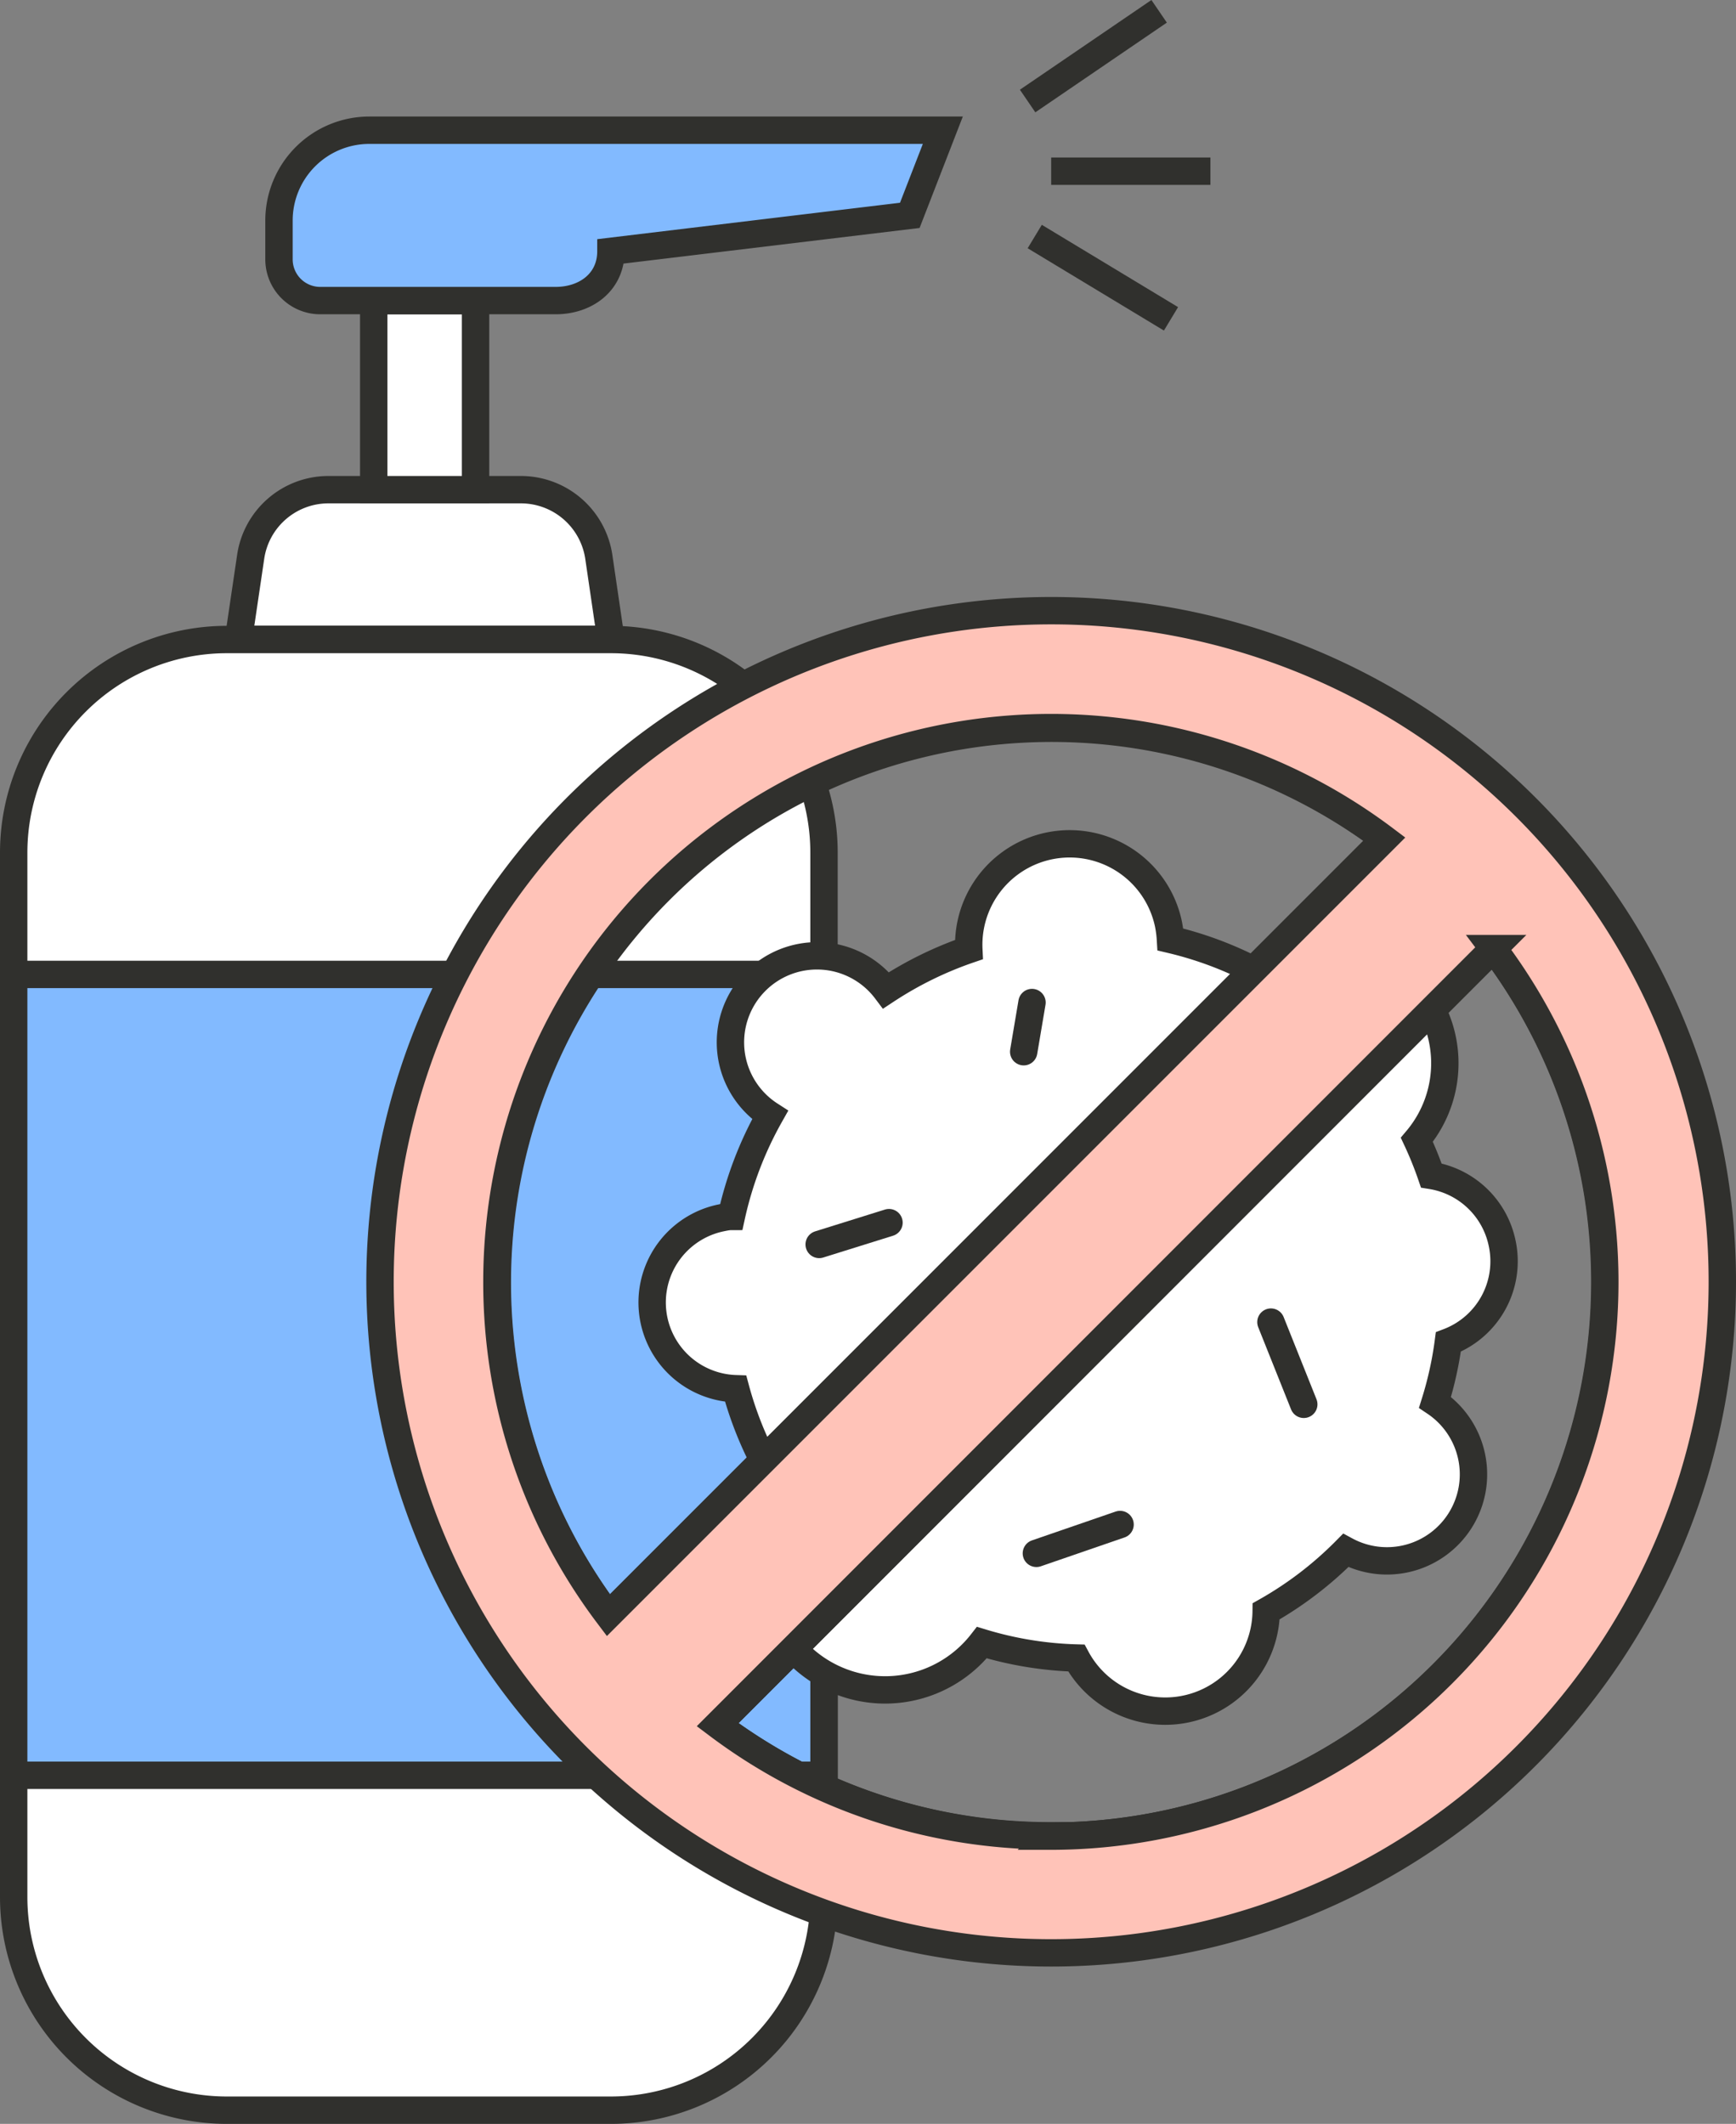 <svg xmlns="http://www.w3.org/2000/svg" viewBox="0 0 190.22 232.74"><rect x="0" y="0" width="190.22" height="232.74" fill="#808080" stroke="none"/><defs><style>.cls-1{fill:#fff;}.cls-1,.cls-2,.cls-3,.cls-4,.cls-5{stroke:#30302d;stroke-width:3px;}.cls-1,.cls-2,.cls-3,.cls-4{stroke-miterlimit:10;}.cls-2{fill:#82baff;}.cls-3,.cls-5{fill:none;}.cls-4{fill:#ffc3b8;}.cls-5{stroke-linecap:round;stroke-linejoin:round;}</style></defs><g id="Layer_2" data-name="Layer 2"><g id="Layer_1-2" data-name="Layer 1"><path class="cls-1" d="M57.08,53.66H36A8.61,8.61,0,0,0,27.47,61l-1.34,9.06H66.94L65.61,61A8.63,8.63,0,0,0,57.08,53.66Z"/><rect class="cls-1" x="40.95" y="32.94" width="11.16" height="20.72"/><path class="cls-2" d="M103.31,14.27,99.69,23.6,66.94,27.54c0,3.35-2.72,5.4-6.07,5.4H35.09a4.52,4.52,0,0,1-4.52-4.53V24.18a9.9,9.9,0,0,1,9.9-9.91Z"/><line class="cls-3" x1="115.18" y1="18.76" x2="132.63" y2="18.76"/><line class="cls-3" x1="112.6" y1="11.07" x2="127.01" y2="1.24"/><line class="cls-3" x1="113.38" y1="25.92" x2="128.31" y2="34.94"/><path class="cls-1" d="M90.29,93.44V207.89a23.36,23.36,0,0,1-23.35,23.35H24.85A23.36,23.36,0,0,1,1.5,207.89V93.44A23.36,23.36,0,0,1,24.85,70.08H66.94A23.36,23.36,0,0,1,90.29,93.44Z"/><rect class="cls-2" x="1.5" y="106.78" width="88.79" height="87.76"/><path class="cls-1" d="M164.58,136.16a9.46,9.46,0,0,0-7.75-7.35,39.42,39.42,0,0,0-1.58-3.91,13,13,0,0,0-17.95-18.62,39.75,39.75,0,0,0-9.05-3.33,12.36,12.36,0,0,0-.22-1.7,11.06,11.06,0,0,0-21.87,2.81,40.27,40.27,0,0,0-9.07,4.46,9.48,9.48,0,1,0-12.71,13.67,40,40,0,0,0-4.24,11.11c-.39,0-.78.09-1.18.17a9.46,9.46,0,0,0,1.65,18.71A39.65,39.65,0,0,0,86,164a13.44,13.44,0,0,0,21.59,16,39.31,39.31,0,0,0,10.35,1.69,11.06,11.06,0,0,0,20.8-5.12,39.7,39.7,0,0,0,8.72-6.67,9.48,9.48,0,0,0,13.78-10.34,9.5,9.5,0,0,0-4-5.89,39.52,39.52,0,0,0,1.46-6.61A9.46,9.46,0,0,0,164.58,136.16Z"/><path class="cls-3" d="M151.7,91.94,66.66,177a60.73,60.73,0,0,1,85-85.05Z"/><path class="cls-3" d="M175.89,140.45A60.74,60.74,0,0,1,78.63,189l85-85.05A60.51,60.51,0,0,1,175.89,140.45Z"/><path class="cls-4" d="M115.18,66.92a73.54,73.54,0,1,0,73.54,73.53A73.52,73.52,0,0,0,115.18,66.92ZM54.45,140.45A60.73,60.73,0,0,1,151.7,91.94L66.66,177A60.48,60.48,0,0,1,54.45,140.45Zm60.72,60.72A60.54,60.54,0,0,1,78.63,189l85-85.05a60.73,60.73,0,0,1-48.5,97.26Z"/><line class="cls-5" x1="112.17" y1="115.25" x2="113.08" y2="109.86"/><line class="cls-5" x1="89.76" y1="136.37" x2="97.41" y2="133.98"/><line class="cls-5" x1="113.56" y1="170.22" x2="122.73" y2="167.06"/><line class="cls-5" x1="139.26" y1="144.88" x2="142.86" y2="153.89"/></g></g></svg>